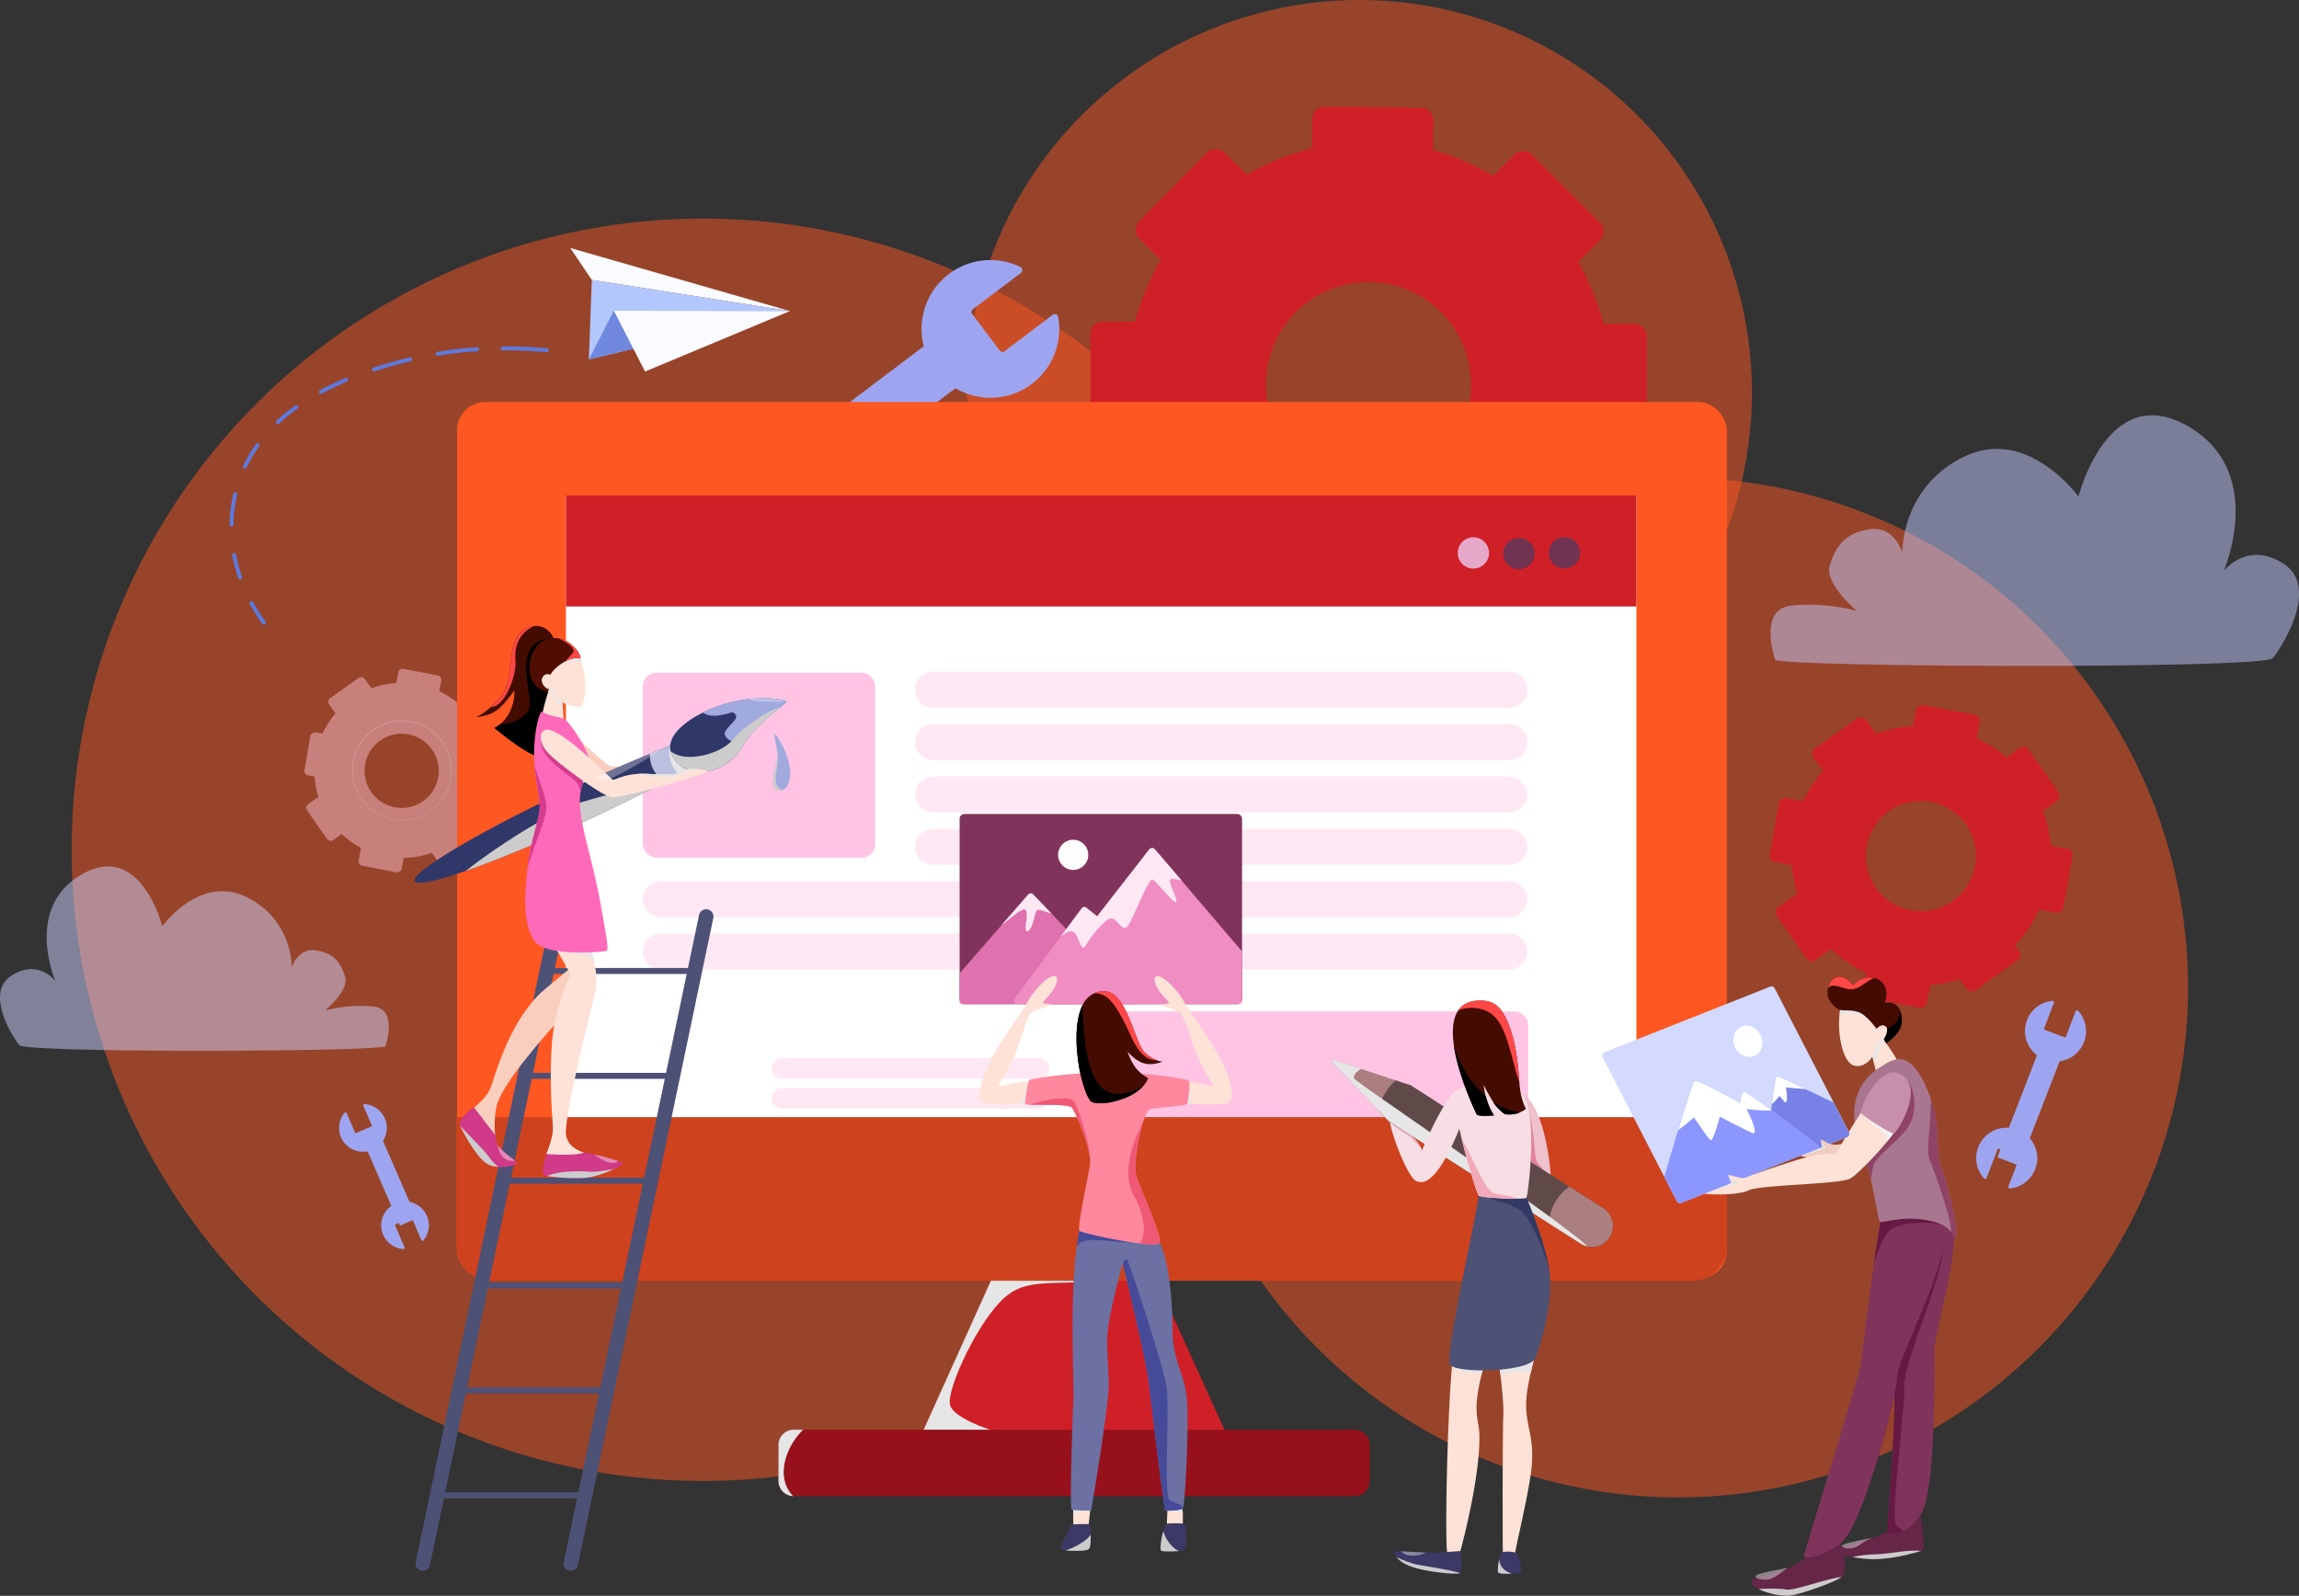 <svg xmlns="http://www.w3.org/2000/svg" viewBox="0 0 1411.05 979.71"><rect x="0" y="0" width="1411.05" height="979.71" fill="#333333" stroke="none"/><defs><style>.cls-1{isolation:isolate;}.cls-2,.cls-8{fill:#fe5722;}.cls-2,.cls-4,.cls-57,.cls-58{opacity:0.5;}.cls-3{fill:#cf2027;}.cls-5{fill:#f8bbd0;}.cls-29,.cls-39,.cls-6{fill:#fff;}.cls-7{fill:#9ea5f0;}.cls-9{fill:#ffc4e4;}.cls-10{fill:#e6e6e6;}.cls-10,.cls-28,.cls-55{mix-blend-mode:multiply;}.cls-11{fill:#ce421d;}.cls-12{fill:#e6a8c9;}.cls-13{fill:#703351;}.cls-14{fill:none;}.cls-15{fill:#ffe8f4;}.cls-16{fill:#96111b;}.cls-17{fill:#ffe2d7;}.cls-18{fill:#3c3966;}.cls-19{fill:#edc2cc;}.cls-20{fill:#f7dee4;}.cls-21{fill:#e3839b;}.cls-22{fill:#f2aaba;}.cls-23{fill:#604a49;}.cls-24{fill:#ab7f80;}.cls-25{fill:#4d5175;}.cls-26{fill:#323963;}.cls-27{fill:#440c01;}.cls-28{fill:#ccc;}.cls-29{opacity:0.4;}.cls-30{fill:#ff4747;mix-blend-mode:soft-light;}.cls-31{fill:#4f0e01;}.cls-32{fill:#facebe;}.cls-33{fill:#d13989;}.cls-34{fill:#303769;}.cls-35{fill:#bac0de;}.cls-36{fill:#a1aade;}.cls-37{fill:#ff69b9;}.cls-38{fill:#d63c8d;}.cls-39{opacity:0.3;}.cls-40{fill:#80345c;}.cls-41{fill:#e071af;}.cls-42{fill:#f08dc3;}.cls-43{fill:#6c70a3;}.cls-44{fill:#454a99;}.cls-45{fill:#ff879e;}.cls-46{fill:#f05975;}.cls-47{fill:#f0cdc0;}.cls-48{fill:#662648;}.cls-49{fill:#661a43;}.cls-50{fill:#a8768e;}.cls-51{fill:#d4d9ff;}.cls-52{fill:#8f4365;}.cls-53{fill:#7882e6;}.cls-54{fill:#8c96ff;}.cls-55{fill:#f2f2f2;}.cls-56{fill:#c78faa;}.cls-57{fill:#c4caff;}.cls-58{fill:#cfd2ff;}.cls-59{fill:#fafbff;}.cls-60{fill:#b3c7ff;}.cls-61{fill:#6f88de;}.cls-62{fill:#5d7ade;}</style></defs><g class="cls-1"><g id="Layer_2" data-name="Layer 2"><g id="Layer_1-2" data-name="Layer 1"><circle class="cls-2" cx="431.5" cy="521.7" r="387.5"></circle><circle class="cls-2" cx="1029.9" cy="606.28" r="313.03"></circle><circle class="cls-2" cx="834.4" cy="240.88" r="240.88" transform="translate(74.06 660.56) rotate(-45)"></circle><rect class="cls-3" x="701.06" y="107.07" width="74.3" height="51.24" rx="7.45" transform="translate(125.92 565.9) rotate(-45.47)"></rect><rect class="cls-3" x="816.69" y="54.16" width="51.24" height="74.3" rx="7.45" transform="translate(739.9 932.34) rotate(-89.24)"></rect><rect class="cls-3" x="813.33" y="343.97" width="51.24" height="74.3" rx="7.45" transform="translate(446.8 1214.98) rotate(-89.24)"></rect><rect class="cls-3" x="904.39" y="313.25" width="74.3" height="51.24" rx="7.45" transform="translate(39.68 772.44) rotate(-45.47)"></rect><rect class="cls-3" x="917.45" y="96.72" width="51.24" height="74.3" rx="7.45" transform="translate(180.95 705.25) rotate(-44.94)"></rect><rect class="cls-3" x="709.81" y="299.04" width="51.24" height="74.3" rx="7.45" transform="translate(-22.62 617.69) rotate(-44.94)"></rect><rect class="cls-3" x="669.23" y="197.47" width="51.24" height="74.3" rx="7.45"></rect><rect class="cls-3" x="959.5" y="198.78" width="51.24" height="74.3" rx="7.45"></rect><path class="cls-3" d="M977.52,178.8A148.49,148.49,0,1,0,896.8,372.66,148.48,148.48,0,0,0,977.52,178.8ZM863.89,294.32a62.94,62.94,0,1,1,34.22-82.17A62.93,62.93,0,0,1,863.89,294.32Z"></path><path class="cls-3" d="M854.84,318.45a84.37,84.37,0,1,1,17.53-5.09A84.48,84.48,0,0,1,854.84,318.45ZM763,267.19a83.52,83.52,0,1,0,45.41-109A83.61,83.61,0,0,0,763,267.19Z"></path><rect class="cls-3" x="1114.91" y="447.71" width="39.87" height="27.49" rx="4" transform="translate(-57.06 744.59) rotate(-35.49)"></rect><rect class="cls-3" x="1173.77" y="435.52" width="39.87" height="27.49" rx="4" transform="translate(104.58 -214.49) rotate(10.74)"></rect><rect class="cls-3" x="1145.05" y="588.36" width="39.87" height="27.49" rx="4" transform="translate(132.55 -206.47) rotate(10.74)"></rect><rect class="cls-3" x="1203.19" y="575.57" width="39.87" height="27.49" rx="4" transform="matrix(0.81, -0.58, 0.58, 0.81, -114.9, 819.59)"></rect><rect class="cls-3" x="1223.06" y="467.38" width="39.87" height="27.49" rx="4" transform="translate(925.08 -813.27) rotate(55.04)"></rect><rect class="cls-3" x="1094.52" y="554.98" width="39.87" height="27.49" rx="4" transform="matrix(0.57, 0.82, -0.82, 0.57, 941.99, -670.51)"></rect><rect class="cls-3" x="1082.52" y="497.54" width="39.87" height="27.49" rx="4" transform="translate(1796.57 -486.22) rotate(99.95)"></rect><rect class="cls-3" x="1235.79" y="525.22" width="39.87" height="27.49" rx="4" transform="translate(2003.6 -604.72) rotate(99.95)"></rect><path class="cls-3" d="M1257,508.07A79.67,79.67,0,1,0,1196.34,603,79.67,79.67,0,0,0,1257,508.07Zm-70.79,50.48A33.77,33.77,0,1,1,1212,518.31,33.76,33.76,0,0,1,1186.23,558.55Z"></path><path class="cls-3" d="M1179.2,570.46a45.3,45.3,0,1,1,9.74-1.06A45.34,45.34,0,0,1,1179.2,570.46Zm-43.75-35.63a44.81,44.81,0,1,0,34.13-53.4A44.86,44.86,0,0,0,1135.45,534.83Z"></path><g class="cls-4"><rect class="cls-5" x="203.31" y="420.71" width="26.9" height="18.55" rx="2.7" transform="translate(-209.37 205.73) rotate(-35.49)"></rect><rect class="cls-5" x="243.03" y="412.49" width="26.9" height="18.55" rx="2.7" transform="translate(83.05 -40.39) rotate(10.74)"></rect><rect class="cls-5" x="223.65" y="515.6" width="26.9" height="18.55" rx="2.7" transform="matrix(0.98, 0.19, -0.19, 0.98, 101.92, -34.98)"></rect><rect class="cls-5" x="262.87" y="506.98" width="26.9" height="18.55" rx="2.7" transform="translate(-248.38 256.33) rotate(-35.49)"></rect><rect class="cls-5" x="276.28" y="433.99" width="26.9" height="18.55" rx="2.7" transform="translate(486.99 -48.17) rotate(55.04)"></rect><rect class="cls-5" x="189.56" y="493.09" width="26.9" height="18.55" rx="2.7" transform="matrix(0.57, 0.82, -0.82, 0.57, 498.4, 48.14)"></rect><rect class="cls-5" x="181.46" y="454.33" width="26.9" height="18.55" rx="2.7" transform="matrix(-0.17, 0.98, -0.98, -0.17, 685.23, 351.75)"></rect><rect class="cls-5" x="284.87" y="473.01" width="26.9" height="18.55" rx="2.7" transform="translate(824.9 271.8) rotate(99.95)"></rect><path class="cls-5" d="M299.19,461.44a53.75,53.75,0,1,0-40.94,64.05A53.75,53.75,0,0,0,299.19,461.44Zm-47.76,34.05a22.78,22.78,0,1,1,17.35-27.14A22.78,22.78,0,0,1,251.43,495.49Z"></path><path class="cls-6" d="M246.69,503.53a30.59,30.59,0,1,1,6.57-.72A30.18,30.18,0,0,1,246.69,503.53Zm-29.52-24a30.23,30.23,0,1,0,23-36A30.27,30.27,0,0,0,217.17,479.49Z"></path></g><rect class="cls-7" x="446.59" y="241.02" width="176.32" height="32.29" transform="translate(-46.97 374.2) rotate(-37.06)"></rect><path class="cls-7" d="M616.52,215.65l29.62-22.37a2.12,2.12,0,0,1,3.36,1.3,42.26,42.26,0,1,1-23.14-30.65,2.12,2.12,0,0,1,.32,3.58l-29.62,22.37a2.1,2.1,0,0,0-.41,3l16.92,22.41A2.1,2.1,0,0,0,616.52,215.65Z"></path><path class="cls-7" d="M491.33,290a42.06,42.06,0,0,1-51.94,63.27,2.12,2.12,0,0,1-.33-3.58l33.39-25.21a2.1,2.1,0,0,0,.41-2.95l-16.92-22.41a2.1,2.1,0,0,0-2.95-.41L419.6,323.89a2.11,2.11,0,0,1-3.35-1.29A42.09,42.09,0,0,1,491.33,290Z"></path><rect class="cls-8" x="280.51" y="246.8" width="779.35" height="538.21" rx="17.33"></rect><rect class="cls-6" x="347.35" y="304.91" width="657.03" height="408.9"></rect><rect class="cls-3" x="347.35" y="304.18" width="657.03" height="68.15"></rect><rect class="cls-9" x="670.62" y="620.9" width="267.36" height="89.12" rx="8.27"></rect><polygon class="cls-3" points="755.67 886.76 562.86 886.76 614.08 773.22 660.86 773.63 704.46 774.04 755.67 886.76"></polygon><path class="cls-10" d="M652.15,886.76H562.86l51.22-113.54,46.78.41c20.86,5,39.77,10.07,39.77,10.07-49.8,7.57-67.57-1.17-83.6,12.53S581.51,851.27,583,862c1.64,12.05,52.42,26.21,72.81,23.59C660.47,885,658.38,885.63,652.15,886.76Z"></path><path class="cls-11" d="M280.08,685.84H1060a0,0,0,0,1,0,0v79.07a21.41,21.41,0,0,1-21.41,21.41H301.48a21.41,21.41,0,0,1-21.41-21.41V685.84A0,0,0,0,1,280.08,685.84Z"></path><circle class="cls-12" cx="904.32" cy="339.42" r="9.61" transform="translate(-53.79 216.85) rotate(-13.28)"></circle><circle class="cls-13" cx="960.24" cy="339.42" r="9.61" transform="translate(-41.97 158.2) rotate(-9.22)"></circle><circle class="cls-13" cx="932.28" cy="339.85" r="9.61"></circle><rect class="cls-9" x="394.53" y="412.95" width="142.71" height="113.58" rx="8.27"></rect><rect class="cls-14" x="566.34" y="412.37" width="362.88" height="113.58"></rect><path class="cls-15" d="M926.33,434.51H572.75a11.07,11.07,0,0,1-11.07-11.07h0a11.07,11.07,0,0,1,11.07-11.07H926.33a11.07,11.07,0,0,1,11.07,11.07h0A11.07,11.07,0,0,1,926.33,434.51Z"></path><rect class="cls-15" x="561.68" y="476.68" width="375.72" height="22.13" rx="11.07"></rect><path class="cls-15" d="M926.33,466.66H572.75a11.07,11.07,0,0,1-11.07-11.07h0a11.07,11.07,0,0,1,11.07-11.07H926.33a11.07,11.07,0,0,1,11.07,11.07h0A11.07,11.07,0,0,1,926.33,466.66Z"></path><path class="cls-15" d="M926.33,531H572.75a11.06,11.06,0,0,1-11.07-11.06h0a11.06,11.06,0,0,1,11.07-11.07H926.33A11.07,11.07,0,0,1,937.4,519.9h0A11.07,11.07,0,0,1,926.33,531Z"></path><path class="cls-15" d="M926.33,563.12H405.58a11.07,11.07,0,0,1-11.07-11.07h0A11.07,11.07,0,0,1,405.58,541H926.33a11.07,11.07,0,0,1,11.07,11.07h0A11.07,11.07,0,0,1,926.33,563.12Z"></path><path class="cls-15" d="M926.33,595.27H405.58a11.07,11.07,0,0,1-11.07-11.07h0a11.06,11.06,0,0,1,11.07-11.06H926.33A11.07,11.07,0,0,1,937.4,584.2h0A11.07,11.07,0,0,1,926.33,595.27Z"></path><path class="cls-15" d="M637.64,662.25H479.94a6.33,6.33,0,0,1-6.34-6.33h0a6.33,6.33,0,0,1,6.34-6.33h157.7a6.33,6.33,0,0,1,6.34,6.33h0A6.33,6.33,0,0,1,637.64,662.25Z"></path><path class="cls-15" d="M637.64,680.6H479.94a6.33,6.33,0,0,1-6.34-6.33h0a6.34,6.34,0,0,1,6.34-6.34h157.7a6.34,6.34,0,0,1,6.34,6.34h0A6.33,6.33,0,0,1,637.64,680.6Z"></path><path class="cls-16" d="M840.7,887.09V909.2a9.35,9.35,0,0,1-9.33,9.35H487.16a2.17,2.17,0,0,1-.36,0,9.34,9.34,0,0,1-9-9.33V887.09a9.33,9.33,0,0,1,9.33-9.34H831.37A9.33,9.33,0,0,1,840.7,887.09Z"></path><path class="cls-10" d="M486.8,918.53a9.34,9.34,0,0,1-9-9.33V887.09a9.33,9.33,0,0,1,9.33-9.34H493C483.41,886.69,475,906.19,486.8,918.53Z"></path><path class="cls-17" d="M939.36,843.3c-2.21,9.91-3.28,17.61-2.37,25,1.42,11.51,4.5,16.85,3.09,32.25s-10.1,50-10.1,53-7.21,3.21-7.51,1.53-.34-73.62.23-87.35c.26-6.33-.84-15.63-1.87-24.24-.65-5.72-1.26-11.14-1.37-15.18-.12-3.09.07-5.34.72-6.33,2.78-4.19,23.83,2.25,23.83,2.25-.76,3-1.49,5.91-2.14,8.58C940.92,836.59,940.08,840.05,939.36,843.3Z"></path><path class="cls-17" d="M913.43,828.24a5.44,5.44,0,0,1-.26,1.83c-.61,2.55-2.18,7.24-3.7,13.34-.84,3.32-1.68,7.09-2.33,11.13-2.32,13.88.61,19.14.84,25.24.88,25.93-10.83,69.73-11.67,72.48s-6,2.63-7.89,1.14c-1.64-1.26-.49-77.66,2.75-114.64.07-.8.11-1.56.23-2.33.49-5.37,1-9.8,1.64-12.81C893,823.62,913.24,826.14,913.43,828.24Z"></path><path class="cls-18" d="M932.57,965.6a43,43,0,0,1-4.8.5c-3.7.23-8,.15-8.35-.92s.07-5,.8-8.12c.53-2.21,1.26-4,1.94-4.19a18.72,18.72,0,0,1,8.2.34C931.54,953.63,935.39,965.07,932.57,965.6Z"></path><path class="cls-18" d="M896.12,965.72s-.11.07-.15.11c-2,.91-20.17-.53-30-4.12-4.62-1.68-7.29-3.81-8.66-5.6-1.6-2-1.56-3.62-.91-3.74.3,0,1.64,0,3.47,0,4.15.15,11.05.57,15.25.8,1.44.11,2.59.15,3.16.19,2.44.08,18-1.14,18-1.14C896.92,957,897.92,964.46,896.12,965.72Z"></path><path class="cls-19" d="M932.37,670c16.83,7.16,20,53.65,19.57,55.54s-20.83-10.1-20.83-13S932.37,670,932.37,670Z"></path><path class="cls-20" d="M869.25,725.07c-4.92-1.79-15.86-29.36-16.51-38.51,0,0,2.29,1.72,5.14,3.93,3,2.33,6.68,5.22,9,7.32a23.34,23.34,0,0,1,5,6.33C877.6,714.78,873.36,726.52,869.25,725.07Z"></path><path class="cls-21" d="M936.65,677.68c5.56,11.76,4.45,32.09,6.67,35.58s8.34,8.75,8.62,12.32-17,8.33-20.53-.88S936.65,677.68,936.65,677.68Z"></path><path class="cls-22" d="M871.8,704.14c-1.33-.92-4.16-4-6-5.8-2.52-2.36-11.21-6.55-12.66-10.18l4.76,2.33c3,2.33,6.68,5.22,9,7.32A23.34,23.34,0,0,1,871.8,704.14Z"></path><path class="cls-23" d="M987.89,759.53a12.77,12.77,0,0,1-10.83,6,11.12,11.12,0,0,1-2.74-.3,12.86,12.86,0,0,1-4.19-1.72l-3.09-2L950.57,751l-84.79-54.1s-.12,0-.12-.08l-3.12-2-9.76-6.25a2,2,0,0,1-.65-.5.36.36,0,0,1-.19-.08l-.38-.45L849,684.89a12.17,12.17,0,0,1-2.1-5.76,12.35,12.35,0,0,1,.5-5.15,11.89,11.89,0,0,1,1.45-3.2,12.31,12.31,0,0,1,4.8-4.42,12.83,12.83,0,0,1,6-1.49,14.59,14.59,0,0,1,2.18.19l.07,0,3.13,1h0l.53.19,0,0s.08,0,.15.07a9.16,9.16,0,0,1,.8.46l12.81,8.16a0,0,0,0,1,0,0l83.65,53.37L984,741.73a10.61,10.61,0,0,1,1,.72l.64.58,0,0a11.9,11.9,0,0,1,1.82,2,8.69,8.69,0,0,1,.73,1.15,7.66,7.66,0,0,1,.53,1,4.71,4.71,0,0,1,.38,1,4.84,4.84,0,0,1,.34,1l.12.46a9.56,9.56,0,0,1,.23,1.37A12.66,12.66,0,0,1,987.89,759.53Z"></path><path class="cls-24" d="M987.89,759.53a12.77,12.77,0,0,1-10.83,6,11.12,11.12,0,0,1-2.74-.3,12.86,12.86,0,0,1-4.19-1.72l-3.09-2L950.57,751a32.71,32.71,0,0,1,.57-4,30.8,30.8,0,0,1,12-18.53L984,741.73a10.61,10.61,0,0,1,1,.72l.64.58a11.74,11.74,0,0,1,1.87,2.05,8.69,8.69,0,0,1,.73,1.15,7.66,7.66,0,0,1,.53,1,4.71,4.71,0,0,1,.38,1,4.84,4.84,0,0,1,.34,1l.12.46a9.56,9.56,0,0,1,.23,1.37A12.66,12.66,0,0,1,987.89,759.53Z"></path><path class="cls-24" d="M865.43,667l-8.57,13.54-4.35,6.82a.6.6,0,0,1-1,.12L849,684.89l-2.67-2.83-29.32-30.72a.61.61,0,0,1,.65-1l17.77,5.91,21.31,7.06,5.11,1.75,3.2,1.07h0A.63.63,0,0,1,865.43,667Z"></path><path class="cls-23" d="M883.43,692.85a12.79,12.79,0,0,1-10.87,5.95,12.7,12.7,0,0,1-6.78-1.94s-.12,0-.12-.08l-3.12-2-9.76-6.25a2,2,0,0,1-.65-.5.36.36,0,0,1-.19-.08l-.38-.45L849,684.89l-2.67-2.83a27.53,27.53,0,0,1,.57-2.93,28.34,28.34,0,0,1,1.49-4.42,30.19,30.19,0,0,1,5.26-8.35,22.83,22.83,0,0,1,3.09-3.05l5.11,1.75,3.2,1.07h0l.53.19,0,0s.08,0,.15.07a9.16,9.16,0,0,1,.8.46l12.81,8.16a0,0,0,0,1,0,0,13,13,0,0,1,3.93,17.76Z"></path><path class="cls-10" d="M891.4,836.43c3.24-1,13.19-3.89,21.77-6.36-.61,2.55-2.18,7.24-3.7,13.34-8.16-.46-15.79-1.94-18.3-4.65a2.89,2.89,0,0,1-.88-2S890.67,836.62,891.4,836.43Z"></path><path class="cls-10" d="M941.87,832.81c-3.2-4-10.59-7.62-16.54-6.1-1.41.38-3.47.92-5.87,1.6.11,4,.72,9.46,1.37,15.18,2.1-.16,4.08-.31,5.83-.58,9.53-1.33,11.71-.83,12.7.39Z"></path><path class="cls-10" d="M974.32,765.18a12.86,12.86,0,0,1-4.19-1.72l-3.09-2L950.57,751l-84.79-54.1s-.12,0-.12-.08l-3.12-2-9.76-6.25a2,2,0,0,1-.65-.5.36.36,0,0,1-.19-.08l-.38-.45L849,684.89l-2.67-2.83-29.32-30.72a.61.61,0,0,1,.65-1l17.77,5.91c-3,1.49-5,4.24-4.31,5.87.19.5,6.44,5,16.28,11.86.3.23.65.46,1,.73,2.59,1.79,5.41,3.77,8.43,5.87,6.86,4.76,14.67,10.21,22.95,16,23.9,16.58,51.69,36,71.33,50.4C962.16,755.11,970.62,761.59,974.32,765.18Z"></path><path class="cls-25" d="M942.48,833.5c-3.39,9.19-49.44,9.87-52.61,4.19s16-89.4,17.69-103.7c0,0,5.11-1,10.87-2.06,3.09-.57,6.36-1.1,9.15-1.49h.11c3.62-.49,6.41-.68,6.79-.22a1.88,1.88,0,0,1,.34.61c2.4,4.5,12.89,30.61,15.86,47.35l.12.8C953.66,796.78,946.83,821.68,942.48,833.5Z"></path><path class="cls-26" d="M950.8,779c-3.59-12.47-11.17-29.93-16.7-35-6.87-6.33-20.5-6.28-21.8-11a4.74,4.74,0,0,1-.19-1.68s10.4-1,15.47-.85h.11c2.1.08,4.31.2,6.41.31a4.07,4.07,0,0,1,.72.08c2.4,4.5,12.89,30.61,15.86,47.35Z"></path><path class="cls-20" d="M937.87,729.72a30.84,30.84,0,0,1-1,5.61c-.23.34-2.21.53-5,.57-8.09.19-23.18-.73-24.33-1.91-.84-.88-6.4-18.3-10.41-34.92-3.47-14.41-5.75-28.18-2.78-29.93,6.44-3.81,23.41-7.21,38,.91,3.2,1.76,5.15,6.64,6.22,13C941.11,697.47,939.24,719.46,937.87,729.72Z"></path><path class="cls-20" d="M869.26,725.05c14.2,7.47,31.35-44.8,31.35-46.17s1.82-14.45-6.24-9.75S871,708.64,870.63,712.75,869.26,725.05,869.26,725.05Z"></path><path class="cls-27" d="M936.57,680.77a15.54,15.54,0,0,1-3.77,2.17,14,14,0,0,1-1.68.65,18.83,18.83,0,0,1-7.58.42,30.27,30.27,0,0,1-6.45-6.48c-.23-.35-.45-.69-.68-1.07-2.6-4-5.76-10.26-5.76-10.26a39,39,0,0,0,1.33,6.9c.19.81.46,1.72.77,2.64a36.66,36.66,0,0,0,4.19,9s0,.12-3.62.27c-5.64.31-6.9-.68-6.9-.68s-11.25-22.84-14.07-42.44v-.07c-1.22-8.51-.88-16.4,2.71-21.51,2.51-3.62,6.63-5.87,12.92-6,8.69-.12,14.15,3.09,19.22,18,4,12,4.65,24.14,5.33,32.14.16,2,.35,3.66.54,5A37,37,0,0,0,936.57,680.77Z"></path><path class="cls-22" d="M931.89,735.9c-8.09.19-23.18-.73-24.33-1.91-.84-.88-6.4-18.3-10.41-34.92,5.8,9.41,14.38,32.1,19.79,33.43,1.49.35,3.36.69,5.34,1.07A65.49,65.49,0,0,1,931.89,735.9Z"></path><path class="cls-28" d="M896.12,965.72s-.11.07-.15.11c-2,.91-20.17-.53-30-4.12-4.62-1.68-7.29-3.81-8.66-5.6,3.36,1.45,8,3.62,12.93,4.53C878.89,962.25,889.07,963.62,896.12,965.72Z"></path><path class="cls-28" d="M927.77,966.1c-3.7.23-8,.15-8.35-.92s.07-5,.8-8.12C920.3,960,921.4,963.92,927.77,966.1Z"></path><path class="cls-29" d="M875.16,953.21c-5.49,2.52-12.13,2.82-15.25-.8C864.06,952.56,871,953,875.16,953.21Z"></path><path d="M912.75,675.74a36.66,36.66,0,0,0,4.19,9s0,.12-3.62.27c-5.64.31-6.9-.68-6.9-.68s-11.25-22.84-14.07-42.44c3.13,9.84,9.3,22.5,19.63,31.26C912.17,673.91,912.44,674.82,912.75,675.74Z"></path><path d="M932.8,682.94a14,14,0,0,1-1.68.65,18.83,18.83,0,0,1-7.58.42,30.27,30.27,0,0,1-6.45-6.48c-.23-.35-.45-.69-.68-1.07A40.58,40.58,0,0,0,932.8,682.94Z"></path><path class="cls-30" d="M932.53,664.37c-3.47-8.84-6.21-27.1-12.58-37s-18.45-9.68-24.89-7.13c2.51-3.62,6.63-5.87,12.92-6,8.69-.12,14.15,3.09,19.22,18C931.24,644.21,931.85,656.37,932.53,664.37Z"></path><rect class="cls-25" x="334.21" y="594.27" width="93.09" height="3.67"></rect><rect class="cls-25" x="266.12" y="916.18" width="93.09" height="3.67"></rect><rect class="cls-25" x="278.5" y="851.8" width="93.09" height="3.67"></rect><rect class="cls-25" x="290.88" y="787.42" width="93.09" height="3.67"></rect><rect class="cls-25" x="306.7" y="723.04" width="93.09" height="3.67"></rect><rect class="cls-25" x="319.77" y="658.66" width="93.09" height="3.67"></rect><path class="cls-25" d="M349.41,964.29h0a4.46,4.46,0,0,0,5.29-3.46l83.11-397.22a4.47,4.47,0,0,0-3.46-5.29h0a4.47,4.47,0,0,0-5.3,3.46L346,959A4.46,4.46,0,0,0,349.41,964.29Z"></path><path class="cls-25" d="M258.61,964.29h0a4.47,4.47,0,0,0,5.3-3.46L347,563.61a4.46,4.46,0,0,0-3.46-5.29h0a4.46,4.46,0,0,0-5.29,3.46L255.15,959A4.47,4.47,0,0,0,258.61,964.29Z"></path><path class="cls-27" d="M334.76,463.32v.08c-.57,1.06-1.21,1.59-2,1.59-8.28-.19-29.27-18.08-29.27-18.08a14.31,14.31,0,0,0,3.59-2.35A23.69,23.69,0,0,0,312.4,438a28.56,28.56,0,0,0,3.33-14.22s-5.86,8.66-11,12.4S292,440.25,292,440.25s3.78-1.17,9.49-6.39h0a72.25,72.25,0,0,0,5.83-6.05c8.88-10.41,3.14-29.89,11.84-39.08a13.68,13.68,0,0,1,8.92-4.42c4.73-.34,9.46,2.11,12,8.05C340.09,392.36,340.92,452.54,334.76,463.32Z"></path><path d="M338.84,392s-3.32,59.77-4.08,71.3v.08c-.57,1.06-1.21,1.59-2,1.59-8.28-.19-29.27-18.08-29.27-18.08a14.31,14.31,0,0,0,3.59-2.35,21.35,21.35,0,0,0,12.75-3.93c8.92-5.9,4.12-11.73,3.17-28.83S332.72,391.76,338.84,392Z"></path><path class="cls-31" d="M325.63,404.49c-1.7,6.69-1.23,18.33,11.89,20.7s4.26-14.37,2.25-15.73S325.63,404.49,325.63,404.49Z"></path><path class="cls-17" d="M345.31,443.39C344,444.86,334,443,332.94,441.5s1.93-11.5,3.67-17.18c.19-.56.34-1.09.49-1.55v-.18a1.58,1.58,0,0,1,1.9-1.71.23.23,0,0,1,.15,0,3.16,3.16,0,0,1,1.4.64c2.11,1.48,4.61,5.15,4.5,7.95,0,.45,0,1,0,1.55.11,1.7.37,3.89.56,6C345.88,440,346,442.63,345.31,443.39Z"></path><path class="cls-10" d="M345.09,431.06c.11,1.7.37,3.89.56,6a15.9,15.9,0,0,0-3.29-5.4,13.44,13.44,0,0,1-3.48-6c-.15-.91-1.36-.8-2.27-1.33.19-.56.34-1.09.49-1.55v-.18a9.89,9.89,0,0,1,2.24-.84,4.32,4.32,0,0,1,1.21-.19,5.19,5.19,0,0,1,2.46.38c3.36,1.48,2.61,2.95,5.44,7.34a5.87,5.87,0,0,1,.87,3.59A27.33,27.33,0,0,1,345.09,431.06Z"></path><path class="cls-17" d="M356.32,433.78c-1.36.49-4.12.08-7-.91a27.33,27.33,0,0,1-4.23-1.81c-2.31-1.25-4.13-2.73-4.51-4.16-.3-1.1-.75-2.95-1.24-5.15,0-.26-.12-.53-.19-.83-1.18-5.29-2.42-12-2-13.62.61-2.42,17.18-6.84,17.18-6.84.49.87.9,1.74,1.32,2.64a37,37,0,0,1,1.32,3.52C360.93,418.76,359.08,432.76,356.32,433.78Z"></path><path class="cls-17" d="M338.86,414.69c-3.43-2-6.06,0-6.36,2.73a6.28,6.28,0,0,0,6.87,6C344.42,423.07,338.86,414.69,338.86,414.69Z"></path><path class="cls-10" d="M357,406.62c-.75-.15-1.89-.6-3.25-.87-2.27-.49-7,1.1-12.33,4.13,0,0,3.1-5.75,6.35-7.08,2.95-1.17,5.37-.57,7.91.3A37,37,0,0,1,357,406.62Z"></path><path class="cls-31" d="M356.21,404.2c-.38.46-2.69-1.55-8.89,1.67a17.66,17.66,0,0,0-1.7.94c-5.72,3.48-7.83,7.38-7.83,7.38l-12.15-9.72c3-11.05,10.93-13.7,17.4-12.52a15,15,0,0,1,6.13,2.53C355.41,399,356.62,403.67,356.21,404.2Z"></path><path class="cls-32" d="M347.25,621.67c-14.35,15.55-40,44.65-42.63,58.18s1,22-1.62,21.82-13.53-18.79-12.32-21,8.28-6.26,10.91-14.14,12.12-41.42,32.12-58.59,20.41-16.16,20.41-16.16Z"></path><path class="cls-17" d="M364.41,613.19c-2.61,10.1-18.57,74.14-17,83.63s12.14,10.52,12.33,11.73-23.83,2.42-24.43,1,4.65-10.1,4-18.61-2.23-31.32-.41-52.13,11.12-40,11.12-41c0-.53-4-7.07-7.87-13.81-.45-.71-.87-1.47-1.29-2.19-3.29-5.79-6.16-11.27-6-12.67.42-3.25,26.29,8.06,26.29,8.06q.8,2.49,1.47,4.76c1,3.63,1.82,6.85,2.35,9.72C366.68,600.4,366.23,606.34,364.41,613.19Z"></path><path class="cls-33" d="M317.44,714c-.16.76-5.68,2.84-11.58,2.42a16.52,16.52,0,0,1-5.79-1.32c-7.3-3.18-16.6-21.67-17.74-24.06a.15.15,0,0,0,0-.07c-1-2.12,4.23-9.19,8.7-11,0,0,11.68,15.36,12.59,16.45s.53,1.67,1.14,4.77a4.54,4.54,0,0,0,.79,1.74c2.08,3.44,7.91,7.49,10.55,9.68C316.94,713.27,317.47,713.77,317.44,714Z"></path><path class="cls-33" d="M382.31,714.48c-.46.69-2.58,1.9-5.45,3.26h-.08a66,66,0,0,1-14.67,5c-6.77,1.21-21.19.19-26.33-.75a6.62,6.62,0,0,1-1.78-.46c-1.81-1-.3-7.6,1.44-13.05,0,0,16.53,1.4,22.73-.79a34.59,34.59,0,0,1,6.4,1.1,149.79,149.79,0,0,1,14.71,4C381.32,713.46,382.57,714.11,382.31,714.48Z"></path><path class="cls-32" d="M348.46,448.8c7.81,4.71,22.49,20.74,26.26,21.55s12.8-.81,17.11.81-13.34,11.58-20.21,10.5-17.5-13.33-19.66-18.32S348.46,448.8,348.46,448.8Z"></path><path class="cls-34" d="M449.33,455.38s-.07,0-.11.08c-3.22,2.34-7.3,5-12.14,8-4.47,2.77-9.61,5.79-15.32,8.93v0h0c-4.27,2.38-8.85,4.92-13.69,7.53-1.74.94-3.56,1.85-5.37,2.83-12.56,6.55-26.75,13.54-41.8,20.58-28.9,13.5-55.53,24.51-74.93,31.28-18.31,6.39-30.15,9-31.4,6.36-2.57-5.49,40.93-31.21,97.06-57.46q7.21-3.35,14.15-6.47c11.72-5.29,22.85-10.1,33.1-14.26,2.15-.87,4.27-1.74,6.35-2.53s4.12-1.59,6.09-2.35v0c7.6-3,14.53-5.44,20.58-7.45s11-3.4,15.17-4.35a1,1,0,0,1,.34-.07c6.16-1.44,9.91-1.48,10.59-.08C458.68,447.55,455.54,450.84,449.33,455.38Z"></path><path class="cls-35" d="M437.08,463.47v.16a18.63,18.63,0,0,1-2.69,9.79l-12.33-.87a.91.91,0,0,1-.3-.11h0c-4.27,2.38-8.85,4.92-13.69,7.53a19.07,19.07,0,0,1-9.16-15.36c0-.3,0-.64,0-1v-.8c2.15-.87,4.27-1.74,6.35-2.53s4.12-1.59,6.09-2.35v0c0-.11,0-.15,0-.22.42-4.47,3.59-9,8.66-13.09a19,19,0,0,1,11.92,5.86A18.82,18.82,0,0,1,437.08,463.47Z"></path><path class="cls-10" d="M411.44,458.52c-2.29,2.84,1.65,18.2,7.8,17.41s13.24-2.36,9.14-5.83S411.44,458.52,411.44,458.52Z"></path><path class="cls-34" d="M482.7,430.53a.92.92,0,0,1-.08.26,3.25,3.25,0,0,1-.53.68c-1.17,1.25-4,3.33-7.53,6.25-1.32,1.09-2.76,2.26-4.27,3.63-.76.64-1.51,1.36-2.27,2.08s-1.55,1.43-2.31,2.19a69,69,0,0,0-9.27,11.31c-.45.68-.9,1.4-1.32,2.12a28.34,28.34,0,0,1-5,6.35,31.58,31.58,0,0,1-10.78,6.7,26.4,26.4,0,0,1-4.92,1.32,23.58,23.58,0,0,1-12.33-.87.91.91,0,0,1-.3-.11h0a16.85,16.85,0,0,1-10-10.44,5.46,5.46,0,0,1-.26-1,7.44,7.44,0,0,1-.19-3v0c0-.11,0-.15,0-.22.42-4.47,3.59-9,8.66-13.09a51.65,51.65,0,0,1,9.69-6.32c.56-.3,1.13-.6,1.7-.87s1.32-.64,2-1c14.53-6.62,33.59-10.06,49-6.24.12,0,.23.07.27.15A.28.28,0,0,1,482.7,430.53Z"></path><path class="cls-36" d="M482.7,430.53a.92.92,0,0,1-.08.26,3.25,3.25,0,0,1-.53.68c-1.17,1.25-4,3.33-7.53,6.25-1.36,1.09-2.8,2.3-4.27,3.63-.76.64-1.51,1.36-2.27,2.08s-1.55,1.43-2.31,2.19a69,69,0,0,0-9.27,11.31c-.45.68-.9,1.4-1.32,2.12a28.34,28.34,0,0,1-5,6.35c1-2.83.45-6.31.08-8.36a3,3,0,0,0-.95-1.58c-1.25-1.18-3.4-1.67-4.35-4.39-.45-1.44.87-3.22,2.5-5s3.32-3.41,4.08-4.88a2.12,2.12,0,0,0,.08-2.35c-2.31-2.95-2.31-.64-11.09.46-3.78.45-7.07-.31-9.11-1.86.64-.34,1.32-.64,2-1a87.21,87.21,0,0,1,25.08-7.11,63.52,63.52,0,0,1,23.9.87,1.44,1.44,0,0,1,.16.07s.07,0,.11.08A.28.28,0,0,1,482.7,430.53Z"></path><path class="cls-36" d="M480.58,484.88a4.53,4.53,0,0,1-3.1.16c-7.12-1.93.71-15.51-.46-23.68l0,0a2,2,0,0,0,0-.42c-1.48-7.79-2.39-11.91-1.06-10.1C487.65,467,486.63,482.54,480.58,484.88Z"></path><path class="cls-10" d="M365,591.7c-.64-.87-1.44-1.93-2.38-3.21-2.76-3.63-14.34-2.61-20.43-4.47-.45-.71-.87-1.47-1.29-2.19,4.54-.68,16.12-2.08,21.75.15C363.7,585.61,364.49,588.83,365,591.7Z"></path><path class="cls-28" d="M402.66,482.8c-12.56,6.55-26.75,13.54-41.8,20.58-28.9,13.5-55.53,24.51-74.93,31.28,18-14.37,51.51-36.12,70.81-42.1C372.58,487.68,390.74,483.37,402.66,482.8Z"></path><path class="cls-37" d="M372.28,583.68c-1.21.8-38,4.05-44.44-6.27S321.6,552.78,323.6,534c0-.45.11-.91.15-1.32,0,0,0,0,0-.08,2.16-18,7.72-30.71,7.49-37.79-.15-5.82-2.38-14.1-3.18-24.7-.19-2.61-.3-5.37-.26-8.24.22-14.53,3.59-25.46,4.8-24.85,9.72,4.88,12.33,1.62,16.76,7.3s9.15,12.93,11.8,20c1.32,3.55-.19,7.15-1.89,11.76a50.27,50.27,0,0,0-2.88,9.91v0a35.16,35.16,0,0,0-.49,7.6c.61,14.94,7.87,34.54,12.52,60.22S373.49,582.89,372.28,583.68Z"></path><path class="cls-38" d="M359.31,476a50.27,50.27,0,0,0-2.88,9.91c-2-7.49-5.56-7.71-13.95-14.9-9.57-8.13-11.24-13.24-10.18-18.69C332.3,452.35,352.39,466.69,359.31,476Z"></path><path class="cls-28" d="M478.84,434.27c-5.83,4.66-16.95,13.17-23.72,24.78a28.34,28.34,0,0,1-5,6.35,31.58,31.58,0,0,1-10.78,6.7,26.4,26.4,0,0,1-4.92,1.32,23.58,23.58,0,0,1-12.33-.87,1.12,1.12,0,0,1-.34-.11,16.85,16.85,0,0,1-10-10.44,5.46,5.46,0,0,1-.26-1c8.59,7.75,30.87,2.19,38.35-7C456.63,445.7,472,435.9,478.84,434.27Z"></path><path class="cls-17" d="M434.35,473.57c.12,1.25-53,16.84-59,15.89s-30.82-19.29-37.94-26.17c-6.35-6.17-6.58-12.18-3.89-14.57,7.22-6.39,41.3,29.7,42.67,30,1.13.26,5.86-3,15.2-3.56a44.77,44.77,0,0,1,5.11-.07c12.82.57,17,.15,18.19-.11s5.3-3.56,12.49-2.77c.6.08,1.13.12,1.62.19C434.13,472.93,434.32,473,434.35,473.57Z"></path><path class="cls-10" d="M428.83,472.36a31.58,31.58,0,0,0-12.37,3.56c-3.14,1.66-15.66,1.51-25-.8a44.77,44.77,0,0,1,5.11-.07c12.82.57,17,.15,18.19-.11s5.3-3.56,12.49-2.77C427.81,472.25,428.34,472.29,428.83,472.36Z"></path><path class="cls-38" d="M335.18,498.24c-.8,5.52-7.23,21-11.39,34.34,2.16-18,7.72-30.71,7.49-37.79-.15-5.82-2.38-14.1-3.18-24.7C332.07,483.07,336.16,490.9,335.18,498.24Z"></path><path class="cls-28" d="M376.78,717.74a66,66,0,0,1-14.67,5c-6.77,1.21-21.19.19-26.33-.75,7-3.26,20.46-3.14,25.68-2.65C366.38,719.74,374.4,718,376.78,717.74Z"></path><path class="cls-28" d="M305.86,716.41a16.52,16.52,0,0,1-5.79-1.32c-7.3-3.18-16.6-21.67-17.74-24.06,2.92,3.33,14.26,14.45,17.44,18.8A33.07,33.07,0,0,0,305.86,716.41Z"></path><path class="cls-29" d="M316.07,712.59a10.1,10.1,0,0,1-3.06,0c-4.69-.56-7.34-6.12-7.49-9.68C307.6,706.35,313.43,710.4,316.07,712.59Z"></path><path class="cls-29" d="M379.28,712.71c-.08.34-.49.68-1.4,1-4,1.25-9.19-2-13.31-5A149.79,149.79,0,0,1,379.28,712.71Z"></path><path class="cls-39" d="M405.19,460.3c-1.7,1.25-3.9,2.72-6.32,4.31-11.23,7.26-28,16.42-31.16,14.94a4,4,0,0,1-2-2.46c11.72-5.29,22.85-10.1,33.1-14.26C401,462,403.11,461.09,405.19,460.3Z"></path><path class="cls-39" d="M482.51,430.26c-4.13,1-17.4,1-24.06-.94a63.52,63.52,0,0,1,23.9.87A1.44,1.44,0,0,1,482.51,430.26Z"></path><path class="cls-28" d="M480.58,484.88a4.53,4.53,0,0,1-3.1.16c-7.12-1.93.71-15.51-.46-23.68C479.48,469,471.54,482.8,480.58,484.88Z"></path><path class="cls-30" d="M316.34,404.77c.83,12.22-7.76,29.88-14.83,29.09a72.25,72.25,0,0,0,5.83-6.05c8.88-10.41,3.14-29.89,11.84-39.08a13.68,13.68,0,0,1,8.92-4.42C321.56,386.92,315.54,393.46,316.34,404.77Z"></path><path class="cls-30" d="M356.21,404.2c-.38.46-2.69-1.55-8.89,1.67.38-.95,2.42-2.88,4.39-5.22s-4-6.32-8.67-8.7a15,15,0,0,1,6.13,2.53C355.41,399,356.62,403.67,356.21,404.2Z"></path><rect class="cls-40" x="588.98" y="499.71" width="173.36" height="116.79" rx="2.94"></rect><path class="cls-41" d="M698.3,616.35v.15H591.06a2.08,2.08,0,0,1-2.08-2.08V598.36a2.25,2.25,0,0,1,.5-1.39l25.14-28.88,16.46-18.9a2.08,2.08,0,0,1,3.08-.07l11.13,11.64,7.87,8.29,1.34,1.38L656,572l5.51,5.8,1.31,1.38,2.37,2.49Z"></path><path class="cls-42" d="M762.34,585V614.3a2.19,2.19,0,0,1-2.2,2.2H636a2.21,2.21,0,0,1-1.74-3.56l19.57-25.16.43-.55,7.33-9.4.45-.57,11.41-14.63,32-41.08a2.23,2.23,0,0,1,3.43-.07l16.33,19.11,36.66,43A2.22,2.22,0,0,1,762.34,585Z"></path><circle class="cls-6" cx="658.69" cy="524.81" r="9.25"></circle><path class="cls-42" d="M700.64,616.5a1.85,1.85,0,0,1-.48.07l-1.86,0v-.12H624.21a2,2,0,0,1-1.57-3.18l28.21-38,3.65-4.92,9.43-12.67a2,2,0,0,1,2.81-.39l6.66,5.26,1.77,1.38a2,2,0,0,1,.53.62L677,567l24.88,46.62A2,2,0,0,1,700.64,616.5Z"></path><path class="cls-15" d="M722.05,553.13c.19,4.17-11.75-11.53-14.54-13.13s-12.72,26.85-16.11,29.24-6.56-7.55-10.93-5A20.45,20.45,0,0,0,677,567a62,62,0,0,0-10.43,13.15,3.12,3.12,0,0,1-1.33,1.51c-.89.38-1.6-.79-2.37-2.49-.28-.59-.55-1.26-.86-2a19.39,19.39,0,0,0-2-3.85,3.41,3.41,0,0,0-4-1.38,14.36,14.36,0,0,0-5.18,3.32l3.65-4.92,9.43-12.67a2,2,0,0,1,2.81-.39l6.66,5.26,32-41.08a2.23,2.23,0,0,1,3.43-.07l16.33,19.11a37.41,37.41,0,0,0-5.7-1C715.27,539.4,721.83,549,722.05,553.13Z"></path><path class="cls-15" d="M645.29,560.76c-3-.76-6.9-2.26-8.19-2.26-2.17,0-2.58,11.33-6.16,13.12s1-10.93-1.6-13.12c-1.81-1.53-9.16,5.51-14.72,9.59l16.46-18.9a2.08,2.08,0,0,1,3.08-.07Z"></path><path class="cls-17" d="M624.36,643.76c-4.18,11.87-11.86,22.17-11.68,22.84s11.37-2.67,23.9-3.6c0,0-2.36,13.42-3.16,14a1.36,1.36,0,0,1-.53.13c-1.33.23-4.93.49-9.2.67-8.44.31-19.41.31-20.39-.93-1.55-2-4.17-4.58,1.87-19.86,6-15,19.86-31.86,25.46-41.86s17.19-20,18.12-14.39-8.44,13.77-8.75,14.71,5,.62,5,1.42-9.68,2.93-11.91,4.84S628.58,631.9,624.36,643.76Z"></path><path class="cls-17" d="M754.18,676.91c-1,1.29-12.75,1.24-21.28.89-3.86-.18-7.06-.4-8.31-.63a1.42,1.42,0,0,1-.53-.13c-.8-.62-3.11-14-3.11-14,12.49.93,23.73,4.22,23.9,3.6,0-.84-7.55-11.06-11.73-22.84s-6.57-20.12-8.75-22-11.86-4.09-11.86-4.84,5.29-.49,5-1.42-9.69-9.07-8.76-14.71,12.53,4.4,18.13,14.39,19.55,26.88,25.46,41.86C758.36,672.33,755.78,674.86,754.18,676.91Z"></path><path class="cls-17" d="M669.28,922.82c0,.94-.09,2.4-.22,4,0,.17,0,.35,0,.57-.35,4.54-1,10.18-1.55,11-.8,1.15-8.22,1.29-8.62-1.42a59.36,59.36,0,0,1-.14-7c0-1.73,0-3.51.14-5.15a33.77,33.77,0,0,1,.49-5.42C659.86,918.38,669.28,922.82,669.28,922.82Z"></path><path class="cls-17" d="M725.57,940.28s-8.31.36-9-.35-.18-9.55-.05-12.4a1.74,1.74,0,0,0,.05-.49,1,1,0,0,1,.49-.79s.13,0,.17-.09a2.31,2.31,0,0,1,.8-.4l.27-.14c2.44-.75,6.66-.62,7.24.63a16,16,0,0,1,.4,4A61.55,61.55,0,0,1,725.57,940.28Z"></path><path class="cls-18" d="M668.12,951.13c-1.6,1.2-9.68,1.24-14.12.75,0,0,0,0,0,0-1.73-.22-2.89-.53-2.93-.89-.22-1.29,5.51-14.66,7.37-15s10.18-.49,10.31,0a37.65,37.65,0,0,1,.67,6.18C669.59,946,669.41,950.19,668.12,951.13Z"></path><path class="cls-18" d="M727,951.75a13.61,13.61,0,0,1-3.38.49c-4.13.35-10.62.44-11-.36-.75-1.42.14-7.51,1.38-11.86.62-2.4,1.38-4.27,2-4.53.8-.36,9.73-.4,10.4,0C729.13,937.26,728.1,950.81,727,951.75Z"></path><path class="cls-10" d="M669.77,927a1.18,1.18,0,0,1-.76.4c-2,.72-9.36.26-10.31,2.58,0-1.73,0-3.51.14-5.15a83.09,83.09,0,0,1,10.22,2C669.5,927,669.77,927,669.77,927Z"></path><path class="cls-10" d="M726,930.2c-.3-2.64-7.15-2-9.42-2.67a4.21,4.21,0,0,1-.93-.4,10.88,10.88,0,0,1,1.47-.88s.13,0,.17-.09a6,6,0,0,1,.8-.4l.27-.14c2.44-.75,6.66-.62,7.24.63A16,16,0,0,1,726,930.2Z"></path><path class="cls-43" d="M725.88,926.25a.14.14,0,0,1-.09,0c-1.64,1-9.73,1.47-10.57,1s-9.86-76.11-9.86-76.11c-1.16-14-15.78-73.31-16.13-75.18v0c-.27-1.42-7.78,28.57-9.15,39.36s.22,20.35.44,33.73S670,926.11,669.77,927s-10.58,0-11.95,0,.22-51,.93-66.77c.62-13.91-2.44-60.56,2.09-94.64.58-4.4,1.29-8.57,2.13-12.44,0,0,7.06-.18,15.77.18,12.35.53,28.08,2.27,31.77,7.33,6.35,8.66,9.15,36.3,9.15,55s6.31,25.77,8.44,40.07S727.39,925.18,725.88,926.25Z"></path><path class="cls-10" d="M732.9,677.8c-3.86-.18-7.06-.4-8.31-.63,1.74-5.37,5-12.93,5-12.93C731.21,667.13,728.33,676.65,732.9,677.8Z"></path><path class="cls-10" d="M624.63,677.8c5.15-2.09,5-12.31,7.06-13.56,0,0,.71,8.27,1,13Z"></path><path class="cls-44" d="M698.78,762c-11.08,3.24-33.76-5.65-37.94,3.64.58-4.4,1.29-8.57,2.13-12.44,0,0,7.06-.18,15.77.18C687.81,757.19,698.78,762,698.78,762Z"></path><path class="cls-45" d="M702,687.7c-3.28,9.78-6.13,27.15-5,32.44,1.56,7.37,16.58,38.61,14.71,42.83-.58,1.33-5.69,1.24-12.4.4-14.26-1.69-35.9-6.67-36.83-7.73-1.38-1.6,4.71-30.48,6.4-39.86a20.65,20.65,0,0,0-.22-6.88c-1.29-7.78-5.29-17.95-8.13-23.95a42.29,42.29,0,0,0-2.49-4.67.42.42,0,0,1-.09-.13c-1.82-2.44-18.44-1.69-25.55-1.91-1.95,0-3.15-.13-3.2-.4-.13-1.24,1.6-14.08,2.67-14.84s25.15-4.53,47.81-4.71,48.51,4,49.85,5.15-.32,12.84-.8,14.22-18.44,2.18-22.8,3.29c-1.2.31-2.57,2.93-3.86,6.66C702.07,687.66,702,687.66,702,687.7Z"></path><path class="cls-27" d="M692.07,645.54a34.19,34.19,0,0,0,4.8,9.77,24.56,24.56,0,0,0,7.82,6.58,14.86,14.86,0,0,1-3.24,5.11c-2.31,2.49-6.27,5.46-12.58,7.69-13.42,4.71-19,1.73-19,1.73S667,675,663.41,660.47c-2.44-10-5-31.37,1-43.32a14.71,14.71,0,0,1,7.24-7.38h0a14.27,14.27,0,0,1,6.75-1.15c13.11.62,18.13,31.41,23.9,37.19a21.5,21.5,0,0,0,7.51,5h0a11.87,11.87,0,0,0,3.69.93s-6.89,3.11-12.67.62A23,23,0,0,1,692.07,645.54Z"></path><path class="cls-46" d="M711.71,763c-.58,1.33-5.69,1.24-12.4.4,4.49-4.49,3.34-17.46-3-28.57-7-12.31-3.82-28,5.73-47.1-3.28,9.78-6.13,27.15-5,32.44C698.56,727.51,713.58,758.75,711.71,763Z"></path><path class="cls-28" d="M668.12,951.13c-1.6,1.2-9.68,1.24-14.12.75,4.44-1.42,12.75-5.42,15.37-9.68C669.59,946,669.41,950.19,668.12,951.13Z"></path><path class="cls-28" d="M723.57,952.24c-4.13.35-10.62.44-11-.36-.75-1.42.14-7.51,1.38-11.86C715.57,945.44,719.53,950.46,723.57,952.24Z"></path><path class="cls-44" d="M725.84,925.62a.7.7,0,0,1-.05.67c-1.64,1-9.73,1.47-10.57,1s-9.86-76.11-9.86-76.11c-1.16-14-15.78-73.31-16.13-75.18v0c.53-2.13,1.55-3,2.35-3,1,0,21.86,64,24.26,77.36s-1.86,67.17,2,70.33S724.55,922.47,725.84,925.62Z"></path><path d="M701.45,667c-2.31,2.49-6.27,5.46-12.58,7.69-13.42,4.71-19,1.73-19,1.73S667,675,663.41,660.47c-2.44-10-5-31.37,1-43.32C665.48,664.89,676,680.26,701.45,667Z"></path><path class="cls-30" d="M709.84,650.83c-4.53.26-10.13-2.58-15.37-14.09-11-24.12-15.51-26.48-22.79-27a14.27,14.27,0,0,1,6.75-1.15c13.11.62,18.13,31.41,23.9,37.19A21.5,21.5,0,0,0,709.84,650.83Z"></path><path class="cls-46" d="M668.7,709s0-.09,0-.13c-1.29-7.78-5.29-17.95-8.13-23.95a42.29,42.29,0,0,0-2.49-4.67.42.42,0,0,1-.09-.13c-1.82-2.44-18.44-1.69-25.55-1.91,6.13-2.31,20.71-5.51,25.68-3C661.55,677,669.46,705.61,668.7,709Z"></path><path class="cls-27" d="M1148,632.79c2.91,4.19,8.72,8.51,8.72,8.51l.52-.39c9.66-7,11.33-12.23,9.28-19.67-.09-.26-.13-.47-.22-.69-2.35-6.75-9.58-4.91-9.58-4.91s-5.94,6.58-8.25,11.89C1147.52,629.66,1147.13,631.59,1148,632.79Z"></path><path d="M1152.78,636.16c.08,1,1.79,3.08,4.45,4.75,9.66-7,11.33-12.23,9.28-19.67-.09-.26-.13-.47-.22-.69.17,7.62-7.22,11.59-12.91,12.45A5.2,5.2,0,0,0,1152.78,636.16Z"></path><path class="cls-17" d="M1148.37,646.56a13,13,0,0,1,.82,2c.38,1.41.81,3.21,1.19,4.92.6,2.57,1.16,5,1.71,5.69,1.07,1.41,12.28-5.6,12.45-7.31.08-1.41-5-8.94-8-12.92l-.9-1.15c-.3-.35-.51-.64-.73-.86,0,0-.12.13-.42.39-.47.47-1.37,1.36-2.31,2.39C1150,642,1147.52,645.15,1148.37,646.56Z"></path><path class="cls-10" d="M1143.16,648.57a5.17,5.17,0,0,0,1.79,4.36,14.45,14.45,0,0,0,4.24-4.41c.38,1.41.81,3.21,1.19,4.92a10.42,10.42,0,0,1,1.42-4.66c1.58-2.39,1.71-5.6,1.79-6.76,0-1,2.23-1.49,2.91-3.12a1.35,1.35,0,0,0,.21-.6,10.82,10.82,0,0,0-1.11-.55l-1.15-.47a12.36,12.36,0,0,0-2.31-.39,5.13,5.13,0,0,0-2.7.6C1146.32,639.24,1143.88,644.12,1143.16,648.57Z"></path><path class="cls-17" d="M1137.47,654a8.15,8.15,0,0,0,7.48-1.07,14.45,14.45,0,0,0,4.24-4.41,18.36,18.36,0,0,0,3-8.85,5.84,5.84,0,0,0,0-.81c0-.64,0-1.28,0-2-.26-7.91-2-17.45-3.47-18.09a70,70,0,0,0-7.18-1.5l-.17,0c-1.41-.21-2.83-.47-4.19-.73H1137l-6.33-1c-.21.6-.43,1.24-.6,1.92a32,32,0,0,0-1,5.22C1127.63,635.18,1131.1,651.69,1137.47,654Z"></path><path class="cls-17" d="M1151.35,632.19c2.57-3.61,5.6-3.14,6.65-1.28s-1.17,9.68-6.53,9.21S1151.35,632.19,1151.35,632.19Z"></path><path class="cls-10" d="M1129.13,622.65c2.44.34,4.95-.66,6.75-.7,2.52-.09,6.59,1.51,11.89,4.38,0,0-2.22-6.46-5.68-8.68a5.45,5.45,0,0,0-.6-.35l-.17,0a10.54,10.54,0,0,0-4.19-.73H1137a60.11,60.11,0,0,0-6.93.9A32,32,0,0,0,1129.13,622.65Z"></path><path class="cls-27" d="M1130.11,620.17c3.17.47,8.77-.56,13.22,2.57a31.67,31.67,0,0,1,5.13,4.79,51.46,51.46,0,0,1,3.29,4.1l5-16c3-8-.51-13.73-6.28-15.19a13.63,13.63,0,0,0-2.23-.34,12.64,12.64,0,0,0-10.6,4.79s-8.64-10.82-14.24-1.49a14.79,14.79,0,0,0-1.33,3v0C1119.76,614.23,1127.33,619.74,1130.11,620.17Z"></path><path class="cls-47" d="M1144.63,708.41c-10.57.77-36.53,4.66-40.89.31-2.67-2.67,16.92-5.49,20.36-5.69,3.74-.22,21.69-2.4,22.24-2.4S1144.63,708.41,1144.63,708.41Z"></path><path class="cls-48" d="M1125.11,951.52c.17.47,1.54,1.84,6.46,3.21,1.49.43,3.29.81,5.51,1.24,2,.34,4.41.64,7.15.94,14.71,1.54,31-3.72,34.85-4.75.26-.08.47-.12.6-.17,2.35-.47-.22-19.58-1.63-21.68,0,0-8.64,2.57-10,4.19s-10.74,6.55-15.19,8.43c-3.07,1.28-15.39,4.62-22.53,6.75C1127.25,950.62,1125.11,951.31,1125.11,951.52Z"></path><path class="cls-48" d="M1075,971.58c.17,1.41,1.92,2.82,4.49,4.06,5.51,2.74,14.84,4.66,19.76,3.89,6.58-1.11,26.17-7.78,31.13-11.37a5.2,5.2,0,0,0,1-1c1.36-2.14,1.15-7.49.17-12.45a32.73,32.73,0,0,0-1.24-5.05c-.26-.77-.52-1.45-.77-2.09a59.6,59.6,0,0,1-7.7.47c-4.45,0-8.64,4.66-18.43,11.63S1074.52,967.18,1075,971.58Z"></path><path class="cls-40" d="M1158.64,940.66c.55.94,4.4,2,9.53-.56,3.17-1.62,6.85-4.66,10.57-10,9.66-14,8.47-89.85,8.47-100.76s17.1-64.66,10.9-82.37c0,0-1.24-.17-3.12-.38-4-.47-10.78-1.07-14.71-.35a2.47,2.47,0,0,0-.52.09c-.81.17-1.88,1.8-3.07,4.45-6,13.68-15.1,55.38-15.06,79.37a58.81,58.81,0,0,0,.43,7.61,155.85,155.85,0,0,1,.77,17.75C1162.74,887.89,1157.87,939.38,1158.64,940.66Z"></path><path class="cls-49" d="M1149.83,904a493.47,493.47,0,0,0,13-48.5c-.09,32.38-5,83.87-4.19,85.15.55.94,4.4,2,9.53-.56-1.06-1-2.56-2.09-4.06-3.37-4.45-3.77,5.52-72.71,4.62-85.54s22.2-63.25,24-84.5c0-.26,0-.47,0-.69,0,0-18.48,38.36-31.18,64.15-4.57,9.37-8.42,17.11-10.35,20.7C1146.92,859.15,1148.59,882.8,1149.83,904Z"></path><path class="cls-40" d="M1107.32,954.94c0,2.19,8.72,2.19,22.24-7.35,6.07-4.32,13.68-23.14,20.27-43.58a493.47,493.47,0,0,0,13-48.5,77.7,77.7,0,0,0,1.71-11c.21-9.19,21.08-47.94,28.23-77.87,1.79-7.44,2.69-14.33,2.22-20.1a24.78,24.78,0,0,0-1.24-6.46s-28.91-5.69-36.1.08l0,0a3.86,3.86,0,0,0-1.15,1.41c-1.59,3.25-4,17.49-6.33,34.13-3.6,25.1-7.19,55.72-8.3,62.26C1140,848.93,1107.32,952.76,1107.32,954.94Z"></path><path class="cls-49" d="M1150.13,775.8c2-5.14,5.47-17.32,10.35-20.92,3.2-2.39,9.58-3.76,16.21-4.1,6.32-.34,12.87.25,17.06,1.75-1.28-.68-6.93-3.51-13.43-6.29h0c-7.32-3.16-15.66-6.24-20.1-6.15-1,0-1.8.08-2.53.12l0,0a3.86,3.86,0,0,0-1.15,1.41C1154.87,744.92,1152.48,759.16,1150.13,775.8Z"></path><path class="cls-50" d="M1138.28,689.15v0a61.31,61.31,0,0,0,4.32,16.34l.39,1a82.22,82.22,0,0,1,2.73,8.08c.94,3.21,1.76,6.5,2.53,9.75v0c2.86,12.45,4.49,24.17,5.43,25.41,1.41,1.88,12.23-3.51,28.56-.69,9.33,1.59,13.18,4.71,15.1,7.1,1.54,1.8,2,3.21,2.87,3.21,2.09,0-2.57-25.49-8.17-40.89-5-13.85,0-23.9-7.14-44.3-.77-2.27-1.76-4.66-2.87-7.23-11.2-25.19-21.94-15.52-28.91-11.16C1142.47,662.51,1136.66,674.14,1138.28,689.15Z"></path><path class="cls-51" d="M983.62,649.07l37.83,73.39,7.76,15a2.23,2.23,0,0,0,2.76,1l63-25,22.58-8.92,16.15-6.42a2.21,2.21,0,0,0,1.16-3l-9.4-18.24-3.33-6.42-32.9-63.72a2.19,2.19,0,0,0-2.76-1L984.74,646.05A2.15,2.15,0,0,0,983.62,649.07Z"></path><path class="cls-52" d="M1138.71,721.27c1.92-1.63,4.36-3.94,7-6.63.94,3.21,1.76,6.5,2.53,9.75.42-2.78.94-6,1.66-8.85,1.46-5.86,16.55-15.78,21.77-24.46s4-23.53-2.14-28.74c0,0-2,3.29-5.09,8.25-2.78,4.62-6.45,10.69-10.17,16.85l-2.7,4.49c-3.21,5.35-6.24,10.52-8.59,14.63-1.5,2.65-2.74,4.83-3.51,6.33A11.3,11.3,0,0,0,1138.71,721.27Z"></path><path class="cls-17" d="M1046.29,732.82c1.5.51,19.93,1.32,27.11-2.1s56.28-3.55,62.4-7.27a27.26,27.26,0,0,0,2.91-2.18c1.92-1.63,4.36-3.94,7-6.63A180.57,180.57,0,0,0,1158.08,701c2.23-2.7,4.32-5.44,6.12-8,3-4.28,5.09-8.22,5.73-11.17,1.15-5.09-1.63-8.94-5.48-11.16-4.91-2.86-11.59-3-13.9.22-4.61,6.54-8.76,12.82-12.27,18.34v0c-7.31,11.47-11.72,19.51-11.72,19.51s-4.06-1.54-16.8,1.54-50.94,16.76-54.83,18.81S1044.84,732.3,1046.29,732.82Z"></path><path class="cls-10" d="M1119.09,703.27c1.25.76,2.06.86.7,1.66s-15.65,5.89-17.31,4.53S1119.09,703.27,1119.09,703.27Z"></path><path class="cls-53" d="M1086.62,686.2s3.51,15.91,8.38,27.29l22.54-8.94.43-.17,2.22-.9,13.51-5.35a2.21,2.21,0,0,0,1.16-3l-9.41-18.22c-4.87-2.31-11.37-5.43-17.4-8.3-8.9-4.19-16.85-7.91-17.41-7.83-.9.13-2.18,9.58-3.08,16.9-.17,1.37-.34,2.65-.43,3.8C1086.83,684.23,1086.62,686.2,1086.62,686.2Z"></path><path class="cls-10" d="M1118,704.38l2.22-.9a16.65,16.65,0,0,0-2.18-3.59C1117.2,701,1118.61,703.65,1118,704.38Z"></path><path class="cls-47" d="M1125.87,702.85c-6.11-1.05-7.75-3.83-8-3.08s1,4.8,4.67,4.93S1125.87,702.85,1125.87,702.85Z"></path><path class="cls-10" d="M1047.64,729.79c4.63,1.66,30.59-5.49,23.75-7.35S1047.64,729.79,1047.64,729.79Z"></path><path class="cls-54" d="M1021.44,722.47l7.79,15a2.19,2.19,0,0,0,2.73,1l30.11-11.93,2.7-1.07,30.23-12,22.54-8.94c-4.49-4-18.43-14.46-30.07-22.84-.08-.09-.25-.17-.34-.26-8.81-6.33-16.16-11.37-16.8-11.37-1.37.21-2.36,7-2.36,7s-26.34-14.71-28-13.56c-.81.56-5.43,15.23-9.92,30.11C1026.49,705.4,1023,717.29,1021.44,722.47Z"></path><path class="cls-10" d="M1062.11,726.14a1.29,1.29,0,0,0,0,.39l2.7-1.07a25.12,25.12,0,0,0-3.81-4C1060.62,723.19,1062.63,725,1062.11,726.14Z"></path><path class="cls-17" d="M1073,723.39c-5.72.43-11.72-2.67-12.09-1.9s3,4.49,6.16,4.57S1073,723.39,1073,723.39Z"></path><path class="cls-55" d="M1142.56,683c0,2.23,10.82,10.48,14.32,12.92,1.76,1.2,1.67,3.33,1.2,5.05,2.23-2.7,4.32-5.44,6.12-8C1158.89,688.38,1142.56,683,1142.56,683Z"></path><path class="cls-56" d="M1166.55,659.59c-13.43-7.33-25,21.57-24.52,23.44S1160.64,696,1162.2,696,1182.13,668.1,1166.55,659.59Z"></path><path class="cls-6" d="M1064.94,643c2.31,4.89,7.71,7.19,12.06,5.13s6-7.68,3.68-12.57-7.71-7.19-12.06-5.13S1062.63,638.06,1064.94,643Z"></path><path class="cls-6" d="M1030.07,693.66c3.28-1.94,9.62-7.65,9.62-7.65s9.33,13.92,10.26,14c1.87.13,5.6-14.44,5.6-14.44s20.06,10.49,20.85,10.26c2.87-.82-4.36-14.92-4.36-14.92s9.89,1.23,15.44.82l-.37-.26c-8.8-6.35-16.15-11.38-16.79-11.38-1.38.22-2.35,7-2.35,7s-26.34-14.7-28-13.54C1039.21,664.11,1034.58,678.77,1030.07,693.66Z"></path><path class="cls-6" d="M1087.56,677.65c1.38-.71,4.66-4.85,4.66-4.85a47.85,47.85,0,0,0,3.58,4.07c2-.53.34-9.33.34-9.33s6.72.82,11.9,1c-8.88-4.21-16.86-7.9-17.42-7.83C1089.76,660.86,1088.45,670.34,1087.56,677.65Z"></path><path class="cls-52" d="M1184.38,712.07c2.7,6.42,14.37,38.54,13,44.18,1.54,1.8,2,3.21,2.87,3.21,2.09,0-2.57-25.49-8.17-40.89-5-13.85,0-23.9-7.14-44.3C1185.71,688.55,1181.73,705.66,1184.38,712.07Z"></path><path class="cls-28" d="M1137.08,956c2,.34,4.41.64,7.15.94,14.71,1.54,31-3.72,34.85-4.75-6.89-1.06-20.1,1.8-26.69,2C1147,954.3,1140.12,954.9,1137.08,956Z"></path><path class="cls-28" d="M1079.48,975.64c5.51,2.74,14.84,4.66,19.76,3.89,6.58-1.11,26.17-7.78,31.13-11.37-8.47.73-29.55,8.6-33.66,7.74C1093,975.13,1082.9,975.09,1079.48,975.64Z"></path><path class="cls-29" d="M1149.48,944c-5.34,1.36-8.76,6.24-13.14,6.59s-7.29-1.1-4.73-2.41S1149.48,944,1149.48,944Z"></path><path class="cls-29" d="M1097.25,962.59c-3.77,2.36-8.65,7.34-13.28,7.24s-8.3-1.41-5.49-3S1097.25,962.59,1097.25,962.59Z"></path><path class="cls-30" d="M1122,606.4c3.51-3.34,9.67,1.24,14.63.94,4.66-.21,9.66-5.56,13.77-6.89a13.63,13.63,0,0,0-2.23-.34,12.64,12.64,0,0,0-10.6,4.79s-8.64-10.82-14.24-1.49A14.79,14.79,0,0,0,1122,606.4Z"></path><path class="cls-57" d="M1089.62,405.18c12.26,4.46,299.73,5.57,305.3-1.12s29-43.45,6.69-57.94-36.77,4.46-36.77,4.46,26.74-61.28-22.29-89.14-66.85,43.46-66.85,43.46-31.2-43.46-70.2-24.52-37.88,59.06-37.88,59.06-4.46-16.71-20.06-14.49-21.17,11.15-24.51,22.29,16.71,27.85,16.71,27.85a116.11,116.11,0,0,0-40.11-3.34C1078.48,374,1089.62,405.18,1089.62,405.18Z"></path><path class="cls-58" d="M236.49,642.45c-9,3.27-220.52,4.09-224.62-.82S-9.45,609.65,7,599,34,602.28,34,602.28s-19.67-45.09,16.4-65.59,49.19,32,49.19,32,23-32,51.64-18,27.88,43.45,27.88,43.45,3.28-12.3,14.75-10.66,15.58,8.2,18,16.4-12.3,20.49-12.3,20.49a85.43,85.43,0,0,1,29.51-2.46C244.69,619.49,236.49,642.45,236.49,642.45Z"></path><polygon class="cls-59" points="484.82 190.97 350.01 152.25 363.24 171.84 484.82 190.97"></polygon><polygon class="cls-60" points="484.82 190.97 363.24 171.84 361.43 220.66 484.82 190.97"></polygon><polygon class="cls-61" points="361.43 220.66 484.82 190.97 376.76 190.75 361.43 220.66"></polygon><polygon class="cls-59" points="395.94 228.09 484.82 190.97 376.76 190.75 395.94 228.09"></polygon><path class="cls-62" d="M162,383.43a1.15,1.15,0,0,0,.7-.23,1.18,1.18,0,0,0,.25-1.66,104.91,104.91,0,0,1-7.6-11.91,1.18,1.18,0,1,0-2.08,1.13A104.77,104.77,0,0,0,161,383,1.17,1.17,0,0,0,162,383.43Z"></path><path class="cls-62" d="M147.37,355.71a1.32,1.32,0,0,0,.39-.06,1.18,1.18,0,0,0,.73-1.51,99.7,99.7,0,0,1-3.62-13.65,1.2,1.2,0,0,0-1.39-.94,1.17,1.17,0,0,0-.94,1.39,101.14,101.14,0,0,0,3.71,14A1.19,1.19,0,0,0,147.37,355.71Z"></path><path class="cls-62" d="M142.1,323.24a1.18,1.18,0,0,0,1.18-1.17,88,88,0,0,1,2.28-18.48,1.19,1.19,0,0,0-2.31-.55,89.62,89.62,0,0,0-2.34,19,1.2,1.2,0,0,0,1.17,1.21Z"></path><path class="cls-62" d="M150.27,287.8a1.18,1.18,0,0,0,1.07-.68,86.21,86.21,0,0,1,7.86-13.32,1.19,1.19,0,0,0-1.93-1.38,88,88,0,0,0-8.07,13.68,1.18,1.18,0,0,0,.56,1.58A1.16,1.16,0,0,0,150.27,287.8Z"></path><path class="cls-62" d="M170.53,260.35a1.14,1.14,0,0,0,.81-.32,106.78,106.78,0,0,1,11.29-9.15,1.19,1.19,0,0,0-1.36-1.95,109.73,109.73,0,0,0-11.55,9.37,1.19,1.19,0,0,0-.05,1.68A1.17,1.17,0,0,0,170.53,260.35Z"></path><path class="cls-62" d="M196.86,241.87a1.21,1.21,0,0,0,.57-.15c4.93-2.67,10.15-5.18,15.51-7.46a1.19,1.19,0,0,0,.63-1.55,1.17,1.17,0,0,0-1.56-.63c-5.43,2.3-10.71,4.85-15.72,7.56a1.19,1.19,0,0,0,.57,2.23Z"></path><path class="cls-62" d="M229.56,228a1.18,1.18,0,0,0,.37-.05c7-2.3,14.48-4.38,22.13-6.18a1.19,1.19,0,0,0,.88-1.43,1.17,1.17,0,0,0-1.43-.88c-7.71,1.81-15.22,3.91-22.32,6.23a1.19,1.19,0,0,0,.37,2.31Z"></path><path class="cls-62" d="M268.45,218.42l.2,0A236.88,236.88,0,0,1,293,215.59a1.2,1.2,0,0,0,1.11-1.26,1.21,1.21,0,0,0-1.26-1.11,241.59,241.59,0,0,0-24.55,2.84,1.19,1.19,0,0,0,.19,2.36Z"></path><path class="cls-62" d="M335.56,216.15a1.18,1.18,0,0,0,.1-2.36c-9-.78-18.19-1.15-27.11-1.1a1.19,1.19,0,0,0,0,2.38h0c8.91,0,18,.31,26.9,1.08Z"></path><rect class="cls-7" x="1207.89" y="663.9" width="78.25" height="14.33" transform="matrix(0.36, -0.93, 0.93, 0.36, 173.7, 1594.85)"></rect><path class="cls-7" d="M1268.06,636.23l5.9-15.38a.94.94,0,0,1,1.57-.29,18.67,18.67,0,0,1-20.61,29.91,18.4,18.4,0,0,1-6.18-3.89,18.64,18.64,0,0,1,10.88-32.13.94.94,0,0,1,1,1.27l-5.9,15.38a1,1,0,0,0,.54,1.21l11.63,4.46A.93.93,0,0,0,1268.06,636.23Z"></path><path class="cls-7" d="M1238.37,693.62a18.66,18.66,0,0,1-4.7,36,.94.94,0,0,1-1-1.27l6.65-17.33a.92.92,0,0,0-.54-1.21l-11.63-4.47a1,1,0,0,0-1.21.54l-6.65,17.34a.94.94,0,0,1-1.57.29,18.68,18.68,0,0,1,20.62-29.91Z"></path><rect class="cls-7" x="229.81" y="691.03" width="11.18" height="61.08" transform="matrix(0.92, -0.4, 0.4, 0.92, -266.79, 152.47)"></rect><path class="cls-7" d="M228.14,690.65,223,678.84a.74.74,0,0,1,.72-1,14.64,14.64,0,1,1-12.22,5.27.74.74,0,0,1,1.24.19l5.09,11.8a.73.73,0,0,0,1,.38l8.93-3.85A.73.73,0,0,0,228.14,690.65Z"></path><path class="cls-7" d="M242.88,738.88a14.57,14.57,0,0,1,17,22.67.73.73,0,0,1-1.23-.19l-5.74-13.3a.73.73,0,0,0-1-.38l-8.93,3.85a.73.73,0,0,0-.38,1l5.74,13.31a.73.73,0,0,1-.71,1,14.57,14.57,0,0,1-4.82-27.94Z"></path></g></g></g></svg>